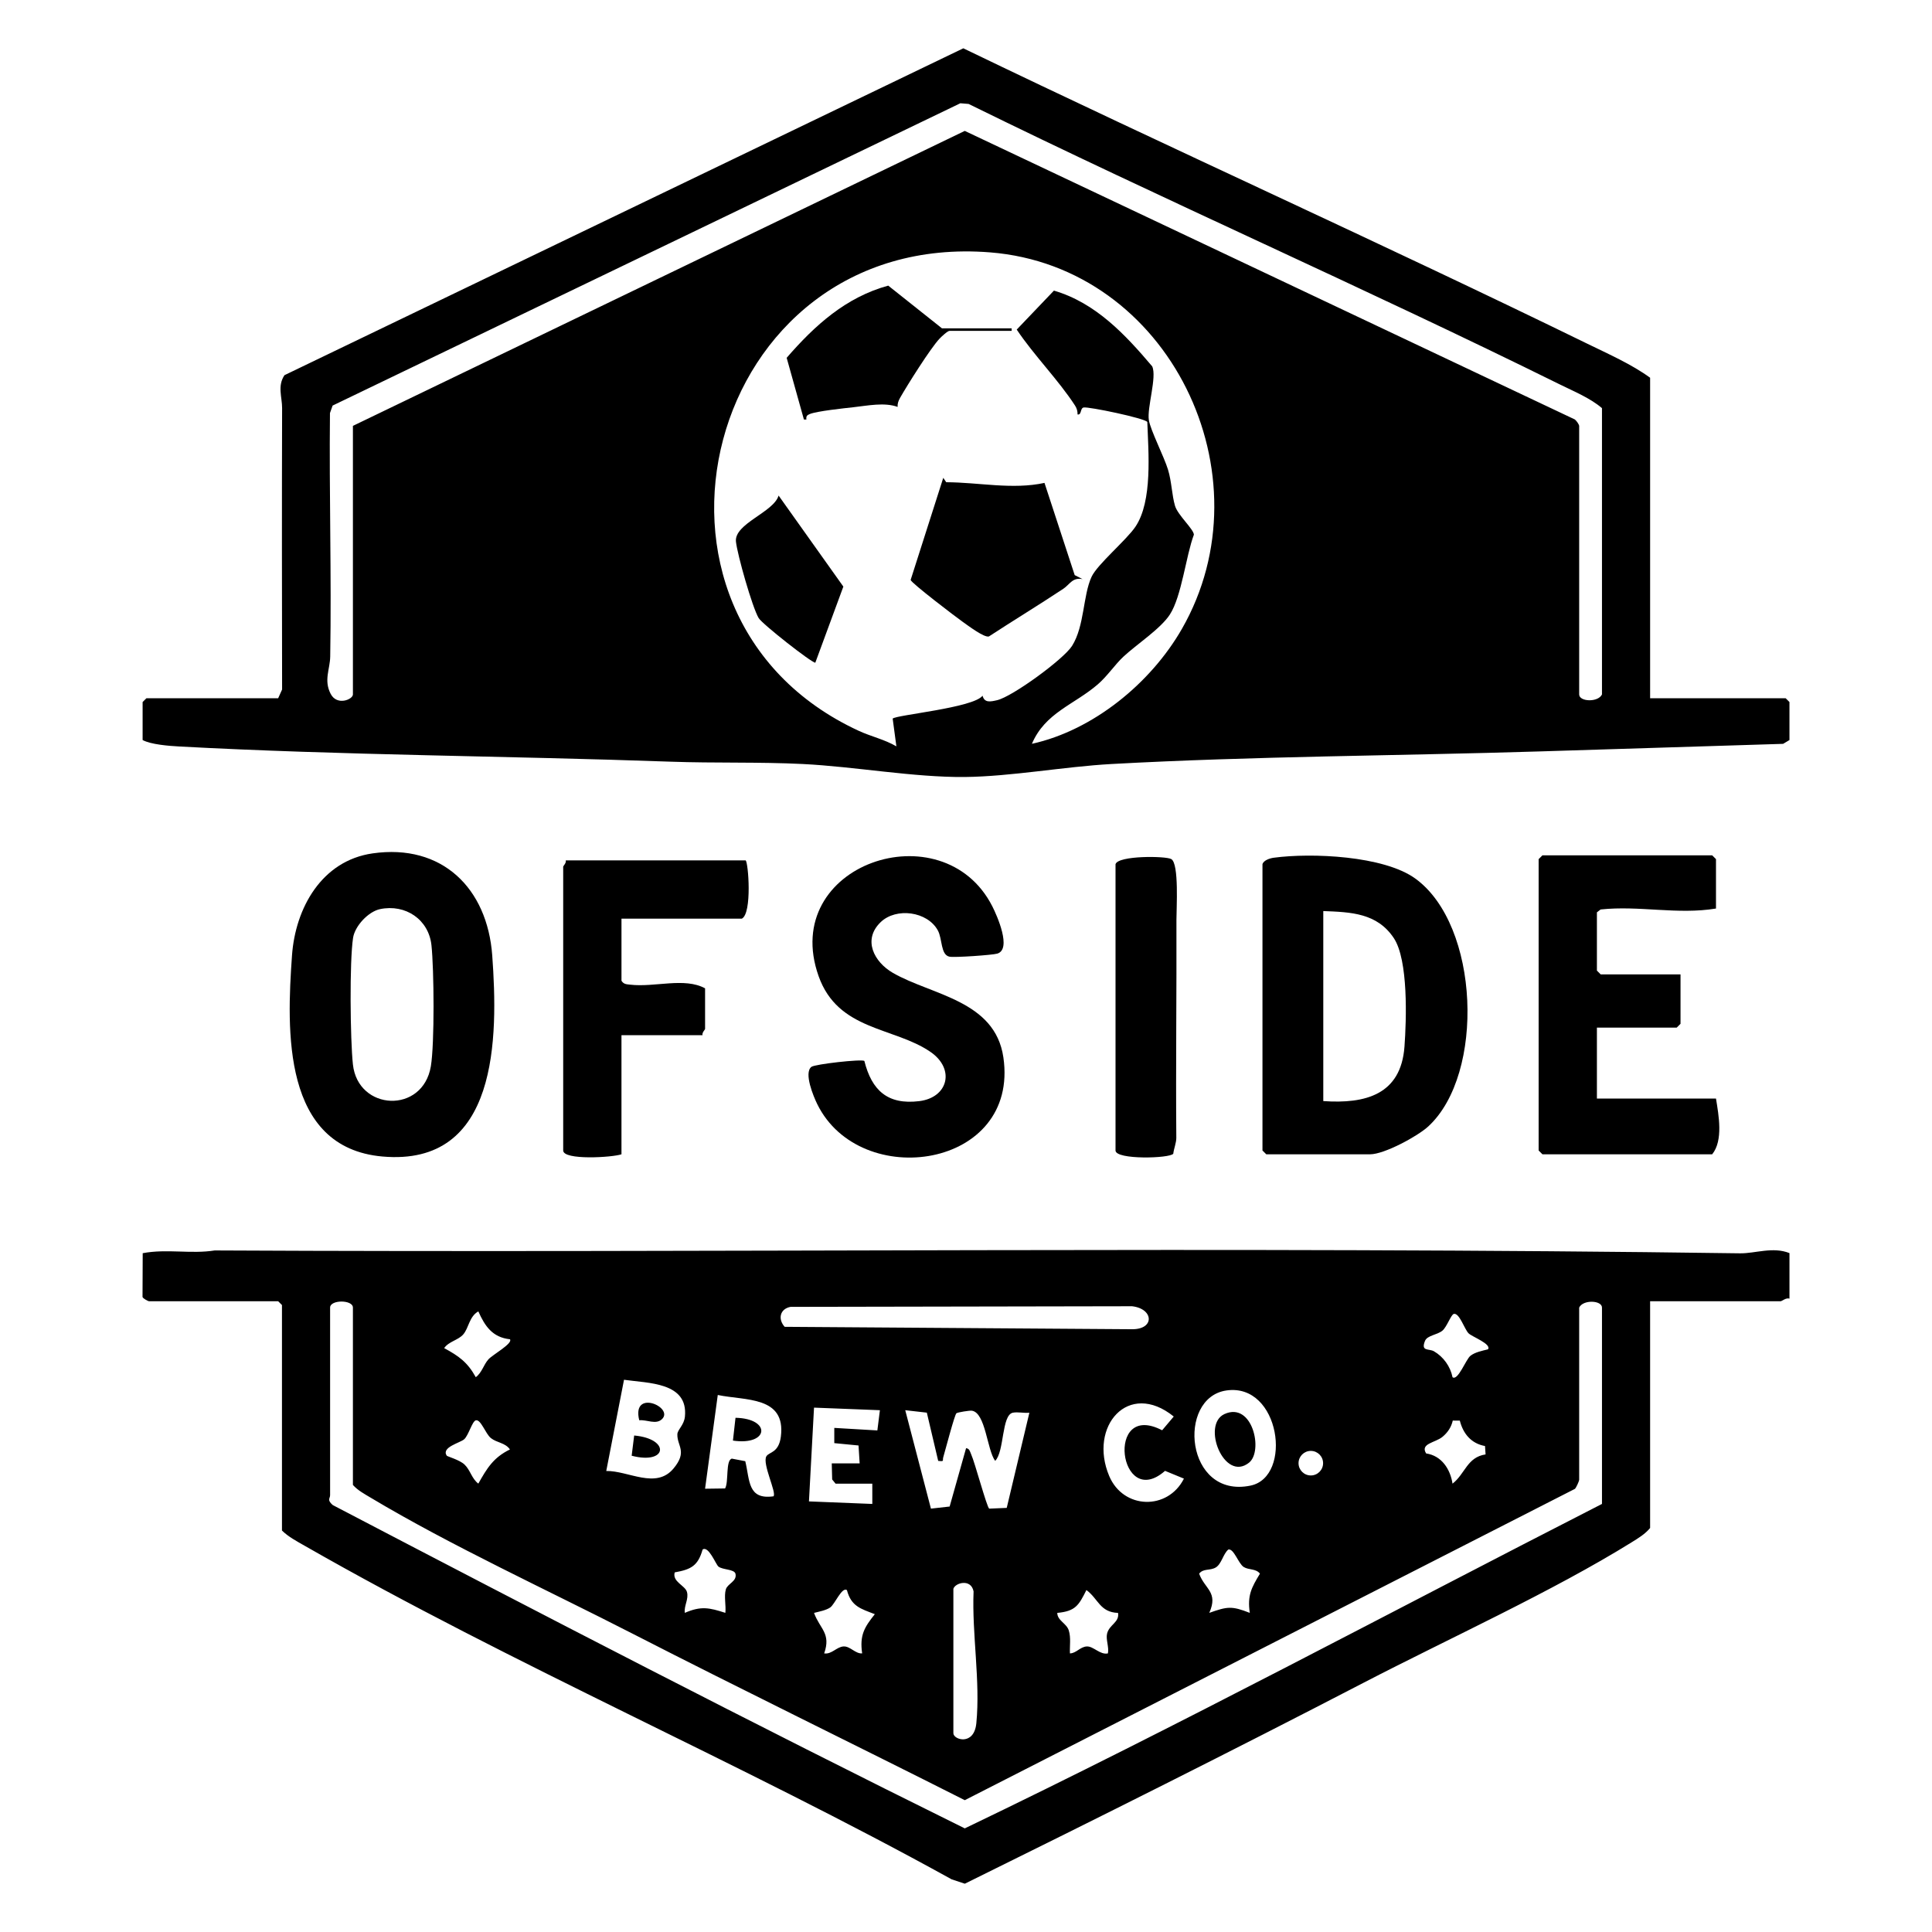<?xml version="1.0" encoding="UTF-8"?>
<svg xmlns="http://www.w3.org/2000/svg" id="Ebene_1" version="1.1" viewBox="0 0 400 400">
  <g>
    <path d="M182.351,190.901c-3.822,3.652-1.377,8.276,2.504,10.518,8.013,4.629,21.165,5.663,22.885,17.506,3.341,22.999-29.613,27.809-38.532,9.681-.768-1.562-2.842-6.489-1.207-7.73.728-.553,10.315-1.637,10.953-1.227,1.533,6.106,4.822,9.129,11.364,8.329,5.992-.732,7.488-6.661,2.312-10.204-7.576-5.186-19.126-4.342-23.145-15.673-8.228-23.197,25.745-34.546,35.964-14.457.978,1.922,4.085,8.907,1.012,9.795-1.034.299-8.821.841-9.87.633-1.873-.371-1.452-3.668-2.423-5.442-2.16-3.945-8.609-4.795-11.818-1.729v0Z"></path>
    <path d="M355.278,188.101c-7.967,1.318-15.898-.662-23.887.196l-.768.591v12.065l.787.787h16.524v10.229l-.787.787h-16.524v14.688h24.654c.551,3.413,1.544,8.655-.787,11.54h-35.145l-.787-.787v-60.324l.787-.787h35.145l.787.787v10.229l-0.0 0Z"></path>
    <path d="M154.373,178.134c.561.358,1.382,10.989-.787,12.065h-24.916v12.852c.46.748,1.045.724,1.809.814,5.081.596,11.223-1.574,15.501.76v8.393c0,.173-.695.796-.525,1.311h-16.786v24.654c-1.85.655-12.065,1.278-12.065-.787v-58.75c0-.173.695-.796.525-1.311h37.244-0Z"></path>
    <path d="M230.958,178.921c.509-1.82,10.423-1.719,11.546-1.055,1.64.969,1.056,10.27,1.064,12.617.055,14.842-.151,30.24-.025,45.086.009,1.022-.509,2.242-.631,3.299-.7.978-11.955,1.288-11.955-.671v-59.275Z"></path>
    <path d="M261.382,178.921c.228-.814,1.54-1.231,2.334-1.337,7.81-1.052,22.764-.426,29.311,4.313,13.321,9.642,14.445,40.463,2.698,51.302-2.244,2.07-9.142,5.785-12.05,5.785h-21.507l-.787-.787v-59.275h-0ZM273.972,227.967c8.763.614,16.075-1.352,16.808-11.255.417-5.631.81-17.958-2.208-22.491-3.46-5.197-8.863-5.377-14.6-5.595v39.342Z"></path>
    <path d="M77.126,176.686c14.41-2.073,23.773,7.225,24.786,21.125,1.234,16.939,1.34,43.778-22.751,41.631-20.734-1.848-19.819-26.122-18.704-41.657.702-9.782,6.14-19.584,16.669-21.099ZM78.693,188.223c-2.437.506-5.214,3.493-5.593,5.944-.756,4.893-.588,21.034-.035,26.196,1.035,9.671,14.48,10.309,16.138.398.787-4.706.659-20.077.126-25.056-.573-5.357-5.391-8.573-10.636-7.483Z"></path>
  </g>
  <g>
    <path d="M370.49,259.441v9.442c-.669-.286-1.554.525-1.836.525h-27.015v46.948c-1.07,1.284-2.451,2.107-3.846,2.974-16.322,10.14-37.975,19.988-55.418,29.035-27.369,14.195-54.965,27.997-82.617,41.636l-2.728-.904c-43.693-24.149-90.691-44.307-133.942-69.058-1.625-.93-3.356-1.831-4.71-3.159v-46.686l-.787-.787h-26.752c-.145,0-1.224-.538-1.33-.885l.038-9.063c5.028-.955,9.949.22,14.905-.568,105.249.537,210.634-.885,315.806.595,3.131.044,6.789-1.418,10.231-.045ZM73.066,307.438v-36.719c0-1.661-4.721-1.661-4.721,0v38.817c0,.739-.7.975.548,2.072,43.41,22.683,86.988,45.272,130.853,66.938,44.433-21.334,88.004-44.72,131.926-67.174v-40.653c0-1.521-3.918-1.693-4.721,0v35.67c0,.227-.615,1.632-.887,1.867l-126.318,64.451c-22.894-11.567-45.986-22.786-68.811-34.489-17.418-8.931-37.643-18.23-54.207-28.148-1.295-.776-2.636-1.487-3.662-2.632l-0.0 0ZM163.669,270.573c-2.204.415-2.653,2.522-1.215,4.13l71.938.499c4.713.031,4.485-4.24-.013-4.758l-70.71.129ZM105.587,277.281c-3.622-.39-5.186-2.706-6.553-5.773-1.896,1.068-1.96,3.402-3.113,4.755-1.029,1.208-2.999,1.452-3.96,2.849,3.044,1.649,4.831,2.922,6.546,6.022,1.278-.95,1.595-2.538,2.604-3.681.849-.962,5.117-3.298,4.476-4.171ZM304.049,276.049c-.846-.846-1.903-4.295-3.056-4.017-.56.135-1.438,2.68-2.331,3.444-1.075.919-3.16.978-3.63,2.141-.914,2.262.804,1.544,1.864,2.159,1.944,1.128,3.395,3.138,3.836,5.367,1.116.806,2.757-3.67,3.693-4.429.928-.753,2.486-1.062,3.642-1.346.809-1.106-3.294-2.596-4.017-3.319v0ZM125.519,304.551c4.582-.076,10.282,3.85,13.921-.507,2.969-3.554.708-4.661.802-7.116.036-.937,1.392-1.864,1.565-3.651.691-7.131-7.602-6.878-12.612-7.611,0,0-3.676,18.885-3.676,18.885ZM253.912,287.881c-10.326,1.497-8.5,22.479,4.99,19.699,8.805-1.815,6.143-21.313-4.99-19.699ZM158.674,301.508c.544-.917,2.569-.66,2.997-4.087,1.053-8.417-7.357-7.407-13.064-8.605l-2.63,19.408,4.143-.057c.784-1.31.073-5.871,1.407-6.173l2.775.53c.963,3.992.479,8.018,5.837,7.271.721-.708-2.378-6.75-1.466-8.288l0.0 0ZM245.12,306.133l-3.908-1.609c-9.547,8.373-12.473-14.587-.603-8.4l2.404-2.849c-9.411-7.594-17.697,2.061-13.362,12.321,2.925,6.923,12.123,7.156,15.468.537ZM180.601,307.175h-7.606l-.704-.868-.085-3.331,5.775.005-.231-3.708-5.019-.488-0-3.153,8.917.525.527-4.189-13.641-.532-1.049,19.414,13.119.525-.003-4.199ZM194.242,302.456l-2.351-9.981-4.47-.509,5.319,20.379,3.873-.434,3.402-12.078c.743.06.825.771,1.064,1.291.74,1.612,3.227,10.905,3.725,11.223l3.63-.156,4.687-19.698c-1.078.112-2.396-.207-3.415-.009-2.359.458-1.751,8.104-3.667,9.97-1.682-2.231-1.972-9.976-4.828-10.384-.48-.069-2.922.329-3.19.526-.382.281-2.338,7.808-2.723,9.089-.225.749.328.926-1.055.774h-0ZM92.491,301.381c.113.172,2.658.862,3.681,1.835,1.223,1.163,1.478,2.908,2.86,3.949,1.79-3.177,3.122-5.405,6.546-7.071-.98-1.413-2.692-1.359-3.938-2.347-1.123-.89-2.079-3.936-3.127-3.684-.741.178-1.503,3.09-2.393,3.907-.826.76-4.799,1.64-3.63,3.411l0-0ZM302.239,294.12l-1.459-.003c-.296,1.354-1.069,2.496-2.137,3.372-1.495,1.225-4.665,1.366-3.377,3.43,3.194.47,4.999,3.23,5.465,6.256,2.628-2.049,3.008-5.479,6.841-6.054l-.116-1.736c-2.867-.519-4.532-2.556-5.217-5.264ZM273.932,302.935c0-1.404-1.138-2.542-2.542-2.542s-2.542,1.138-2.542,2.542,1.138,2.542,2.542,2.542,2.542-1.138,2.542-2.542ZM148.743,324.34c-.549-.443-2.037-4.379-3.278-3.523-.963,3.403-2.425,4.129-5.774,4.728-.547,1.947,2.147,2.695,2.533,4.043.422,1.474-.651,2.874-.438,4.337,3.345-1.454,5.043-1.082,8.388 0.0.175-1.51-.316-3.454.109-4.875.355-1.188,2.363-1.654,1.987-3.233-.268-.965-2.655-.773-3.526-1.478l0-0ZM258.757,333.926c-.534-3.611.349-5.218,2.101-8.115-.816-1.085-2.303-.724-3.356-1.379-1.106-.689-2.046-3.893-3.195-3.616-1.07.904-1.393,2.987-2.593,3.707-1.187.712-2.567.155-3.445,1.286,1.164,3.212,4.021,3.796,2.099,8.116,3.777-1.331,4.637-1.461,8.388.002ZM197.386,328.944v29.9c0,1.365,4.29,2.683,4.754-2.066.856-8.78-.931-18.448-.572-27.295-.521-2.701-3.796-1.797-4.182-.539h-0ZM175.346,329.21c-1.041-.718-2.494,2.929-3.465,3.603-.848.588-2.323.857-3.345,1.122,1.219,3.342,3.565,4.212,2.101,8.383,1.558.239,2.585-1.369,4.02-1.44,1.366-.068,2.44,1.546,3.843,1.44-.543-3.734.432-5.388,2.623-8.12-2.869-1.117-4.89-1.584-5.777-4.988l-0.0 0ZM231.48,333.936c-3.774-.13-4.073-2.914-6.549-4.735-1.58,3.144-2.242,4.385-6.036,4.732.026,1.61,1.929,2.146,2.387,3.638.475,1.547.162,3.176.237,4.747,1.309-.02,2.117-1.376,3.497-1.439,1.378-.064,2.746,1.794,4.366,1.439.264-1.314-.468-2.878-.173-4.098.454-1.88,2.59-2.303,2.271-4.284l-0-0Z"></path>
    <path d="M130.78,301.392l.518-4.187c7.547.684,6.871,6.121-.518,4.187Z"></path>
    <path d="M132.35,294.053c-1.635-6.576,7.243-2.7,4.715-.245-1.267,1.231-3.146.074-4.715.245Z"></path>
    <path d="M151.747,298.26l.531-4.723c7.463.155,6.937,5.83-.531,4.723Z"></path>
    <path d="M258.608,302.821c-5.167,4.154-9.917-7.871-5.088-10.06,5.795-2.627,8.078,7.656,5.088,10.06Z"></path>
  </g>
  <g>
    <path d="M369.703,144.563h-28.064v-66.356c-3.841-2.797-8.599-4.894-12.926-7.007-42.822-20.913-86.357-40.487-129.269-61.199L58.897,77.676c-1.499,2.247-.483,4.546-.49,6.802-.06,19.426-.036,38.85-.002,58.276l-.814,1.809h-27.277l-.787.787v7.868c1.733.925,5.395,1.215,7.584,1.333,33.781,1.827,67.987,1.938,101.764,3.147,9.048.324,18.285.033,27.32.481,10.818.537,22.996,2.789,33.55,2.688,9.563-.092,20.575-2.148,30.403-2.688,29.494-1.62,59.168-1.692,88.666-2.607l50.363-1.568,1.311-.787v-7.868l-.787-.787ZM244.686,130.227c-6.433,11.215-18.359,20.977-31.039,23.772,2.742-6.463,8.757-8.093,13.645-12.315,1.979-1.71,3.542-4.086,5.293-5.723,2.692-2.516,7.717-5.78,9.625-8.734,2.451-3.793,3.314-12.115,4.973-16.533-.07-1.171-3.345-4.04-3.915-5.982-.645-2.194-.682-4.976-1.443-7.475-.814-2.672-3.617-8.146-3.964-10.245-.424-2.564,1.705-8.949.691-11.14-5.611-6.62-11.722-13.159-20.347-15.683l-7.704,8.067c3.59,5.37,8.599,10.377,12.073,15.732.367.565.537,1.171.52,1.841.874.165.507-1.297,1.264-1.442,1.047-.201,12.658,2.221,13.178,2.997.22,6.26,1.129,16.386-2.469,21.705-1.868,2.761-7.87,7.775-9.067,10.343-1.8,3.861-1.455,10.212-4.045,14.313-1.75,2.771-12.352,10.505-15.509,11.24-1.422.331-2.621.581-3.023-.926-1.866,2.515-17.956,3.985-18.607,4.743l.77,5.745c-2.434-1.432-5.244-2.037-7.797-3.218-52.084-24.098-31.849-103.736,27.194-99.058,37.179,2.945,57.945,46.174,39.702,77.978ZM331.673,143.776c-.803,1.693-4.721,1.521-4.721,0v-55.603c-.061-.362-.569-1.075-.907-1.334l-126.298-59.738-126.68,61.072v55.603c0,1.038-3.291,2.417-4.605-.116-1.467-2.83-.139-5.101-.095-7.73.284-16.792-.232-33.614-.052-50.409l.548-1.551L198.831,21.378l1.707.141c40.508,19.926,81.943,38.07,122.405,58.073,2.934,1.451,6.282,2.811,8.729,4.909v59.275Z"></path>
    <g>
      <path d="M195.908,99.84c6.752.022,13.713,1.58,20.342.138l6.254,19.093,1.632.833c-2.1-.425-2.636,1.101-4.019,2.016-5.077,3.361-10.281,6.525-15.38,9.853-.997.269-4.317-2.255-5.426-3.035-1.375-.967-10.603-7.995-10.774-8.665l6.756-21.143.615.911Z"></path>
      <path d="M209.451,67.977v.525h-12.852c-.411,0-1.671,1.185-2.068,1.603-1.868,1.964-6.683,9.63-8.19,12.281-.33.58-.549,1.18-.501,1.859-2.706-.99-6.188-.262-9.106.061-2.008.222-7.529.801-9.063,1.409-.602.239-.805.482-.715,1.143l-.512.002-3.573-12.778c5.838-6.737,12.275-12.552,21.027-14.947l11.129,8.844h14.425Z"></path>
      <path d="M161.2,102.601l13.407,18.846-5.806,15.759c-.747.034-10.979-7.986-11.728-9.245-1.334-2.241-4.41-13.111-4.701-15.813-.402-3.739,7.82-6.081,8.828-9.548l0.0 0Z"></path>
    </g>
  </g>
</svg>
